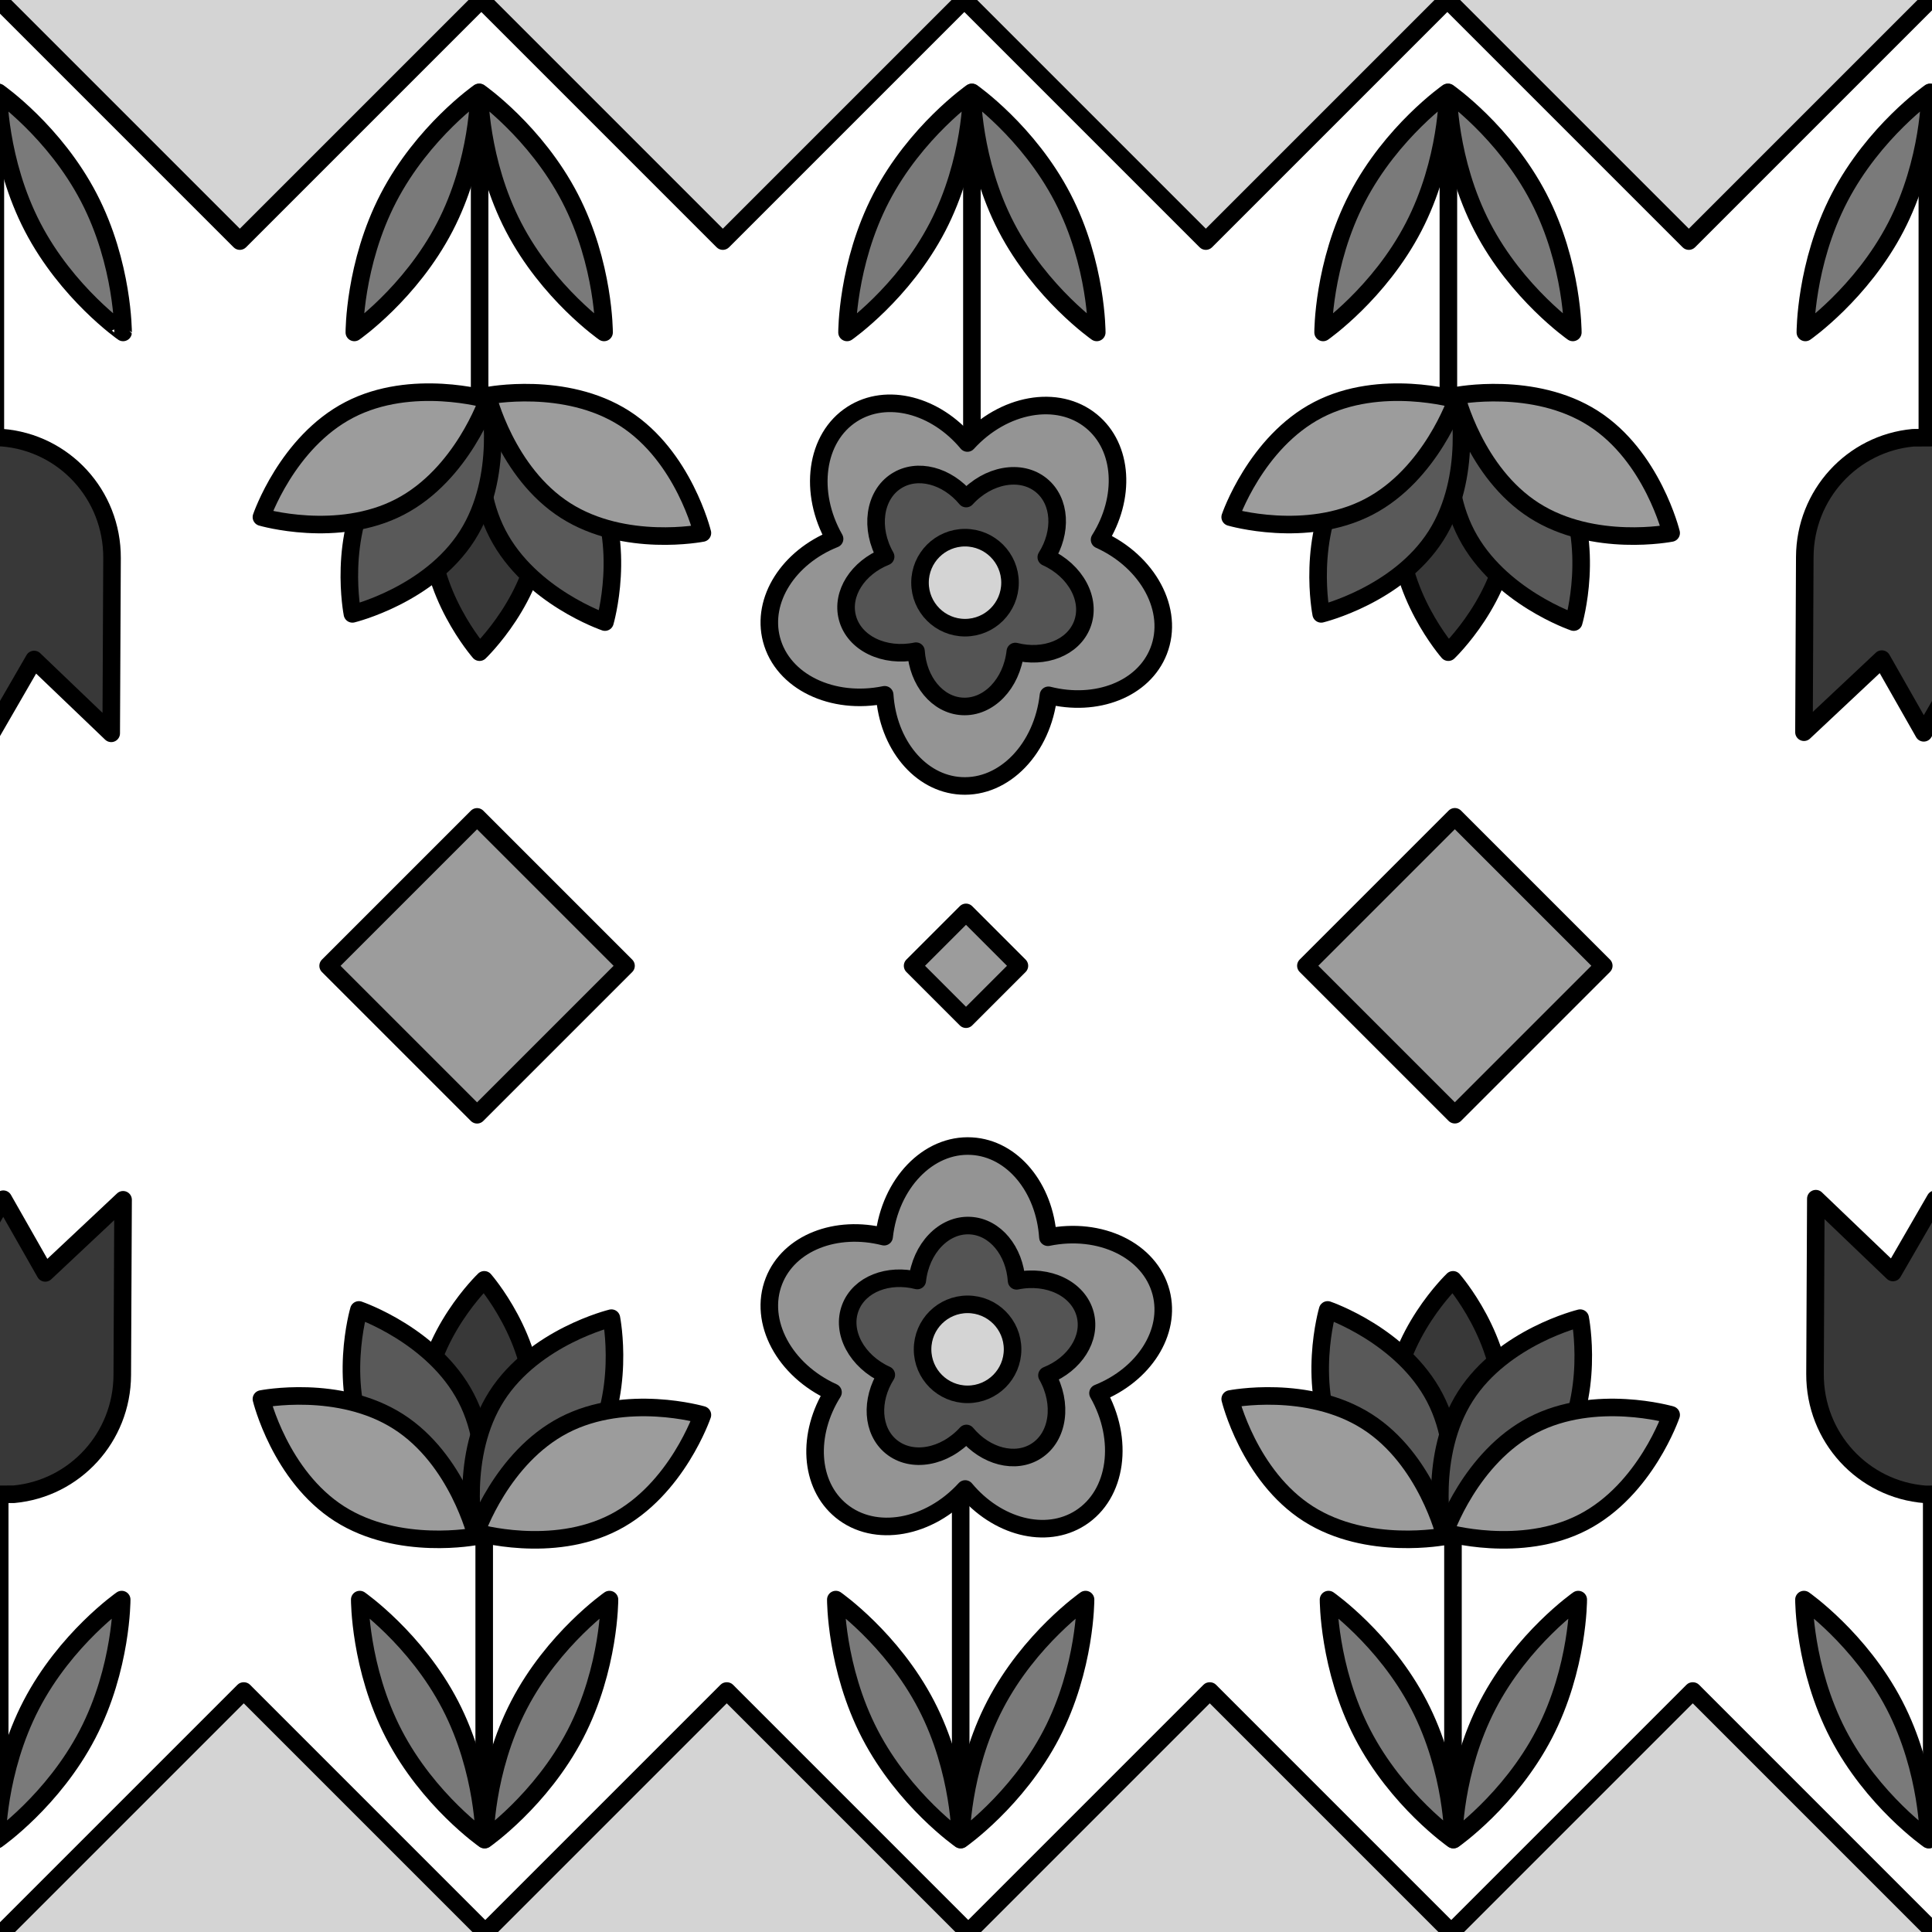<?xml version="1.0" encoding="utf-8"?>
<!-- Generator: Adobe Illustrator 16.0.0, SVG Export Plug-In . SVG Version: 6.00 Build 0)  -->
<!DOCTYPE svg PUBLIC "-//W3C//DTD SVG 1.1//EN" "http://www.w3.org/Graphics/SVG/1.1/DTD/svg11.dtd">
<svg version="1.1" xmlns="http://www.w3.org/2000/svg" xmlns:xlink="http://www.w3.org/1999/xlink" x="0px" y="0px" width="220px"
	 height="220px" viewBox="0 0 220 220" enable-background="new 0 0 220 220" xml:space="preserve">
<rect x="0" y="0" width="220" height="220" fill="#808080" stroke="none"/>
<g id="bg" display="none">
</g>
<g id="Layer_3">
</g>
<g id="Layer_1">
	<g>
		<defs>
			<rect id="SVGID_29_" x="-5190.076" y="-300" width="220" height="220"/>
		</defs>
		<clipPath id="SVGID_2_">
			<use xlink:href="#SVGID_29_"  overflow="visible"/>
		</clipPath>
	</g>
	<g>
		<defs>
			<rect id="SVGID_31_" x="-3990.076" y="-300" width="220" height="220"/>
		</defs>
		<clipPath id="SVGID_4_">
			<use xlink:href="#SVGID_31_"  overflow="visible"/>
		</clipPath>
	</g>
	<g>
		<defs>
			<rect id="SVGID_33_" x="-3390.076" y="-300" width="220" height="220"/>
		</defs>
		<clipPath id="SVGID_6_">
			<use xlink:href="#SVGID_33_"  overflow="visible"/>
		</clipPath>
	</g>
	<g>
		<defs>
			<rect id="SVGID_35_" x="-3690.076" y="-300" width="220" height="220"/>
		</defs>
		<clipPath id="SVGID_8_">
			<use xlink:href="#SVGID_35_"  overflow="visible"/>
		</clipPath>
	</g>
	<g>
		<defs>
			<rect id="SVGID_37_" x="-4890.076" y="-300" width="220" height="220"/>
		</defs>
		<clipPath id="SVGID_10_">
			<use xlink:href="#SVGID_37_"  overflow="visible"/>
		</clipPath>
	</g>
	<g>
		<defs>
			<rect id="SVGID_39_" x="-4290.076" y="-300" width="220" height="220"/>
		</defs>
		<clipPath id="SVGID_12_">
			<use xlink:href="#SVGID_39_"  overflow="visible"/>
		</clipPath>
	</g>
	<g>
		<defs>
			<rect id="SVGID_411_" x="-1800" y="-300" width="220" height="220"/>
		</defs>
		<clipPath id="SVGID_14_">
			<use xlink:href="#SVGID_411_"  overflow="visible"/>
		</clipPath>
	</g>
	<g>
		<defs>
			<rect id="SVGID_413_" x="-600" y="-300" width="220" height="220"/>
		</defs>
		<clipPath id="SVGID_16_">
			<use xlink:href="#SVGID_413_"  overflow="visible"/>
		</clipPath>
	</g>
	<g>
		<defs>
			<rect id="SVGID_415_" x="0" y="-300" width="220" height="220"/>
		</defs>
		<clipPath id="SVGID_18_">
			<use xlink:href="#SVGID_415_"  overflow="visible"/>
		</clipPath>
	</g>
	<g>
		<defs>
			<rect id="SVGID_417_" x="-300" y="-300" width="220" height="220"/>
		</defs>
		<clipPath id="SVGID_20_">
			<use xlink:href="#SVGID_417_"  overflow="visible"/>
		</clipPath>
	</g>
	<g>
		<defs>
			<rect id="SVGID_419_" x="-1500" y="-300" width="220" height="220"/>
		</defs>
		<clipPath id="SVGID_22_">
			<use xlink:href="#SVGID_419_"  overflow="visible"/>
		</clipPath>
	</g>
	<g>
		<defs>
			<rect id="SVGID_421_" x="-900" y="-300" width="220" height="220"/>
		</defs>
		<clipPath id="SVGID_24_">
			<use xlink:href="#SVGID_421_"  overflow="visible"/>
		</clipPath>
	</g>
	<g>
		<defs>
			<rect id="SVGID_619_" width="220" height="220"/>
		</defs>
		<clipPath id="SVGID_26_">
			<use xlink:href="#SVGID_619_"  overflow="visible"/>
		</clipPath>
		<g clip-path="url(#SVGID_26_)">
			<g>
				<rect fill="#FFFFFF" width="220.001" height="220"/>
			</g>
		</g>
		<g clip-path="url(#SVGID_26_)">
			
				<line fill="#C7C7C7" stroke="#000000" stroke-width="2" stroke-linecap="round" stroke-linejoin="round" stroke-miterlimit="10" x1="109.395" y1="169.756" x2="109.395" y2="208.596"/>
			<g>
				
					<path fill="#949494" stroke="#000000" stroke-width="2" stroke-linecap="round" stroke-linejoin="round" stroke-miterlimit="10" d="
					M125.031,158.641c5.221-2.087,8.369-6.926,7.182-11.463c-1.26-4.806-6.934-7.521-12.887-6.294
					c-0.371-5.611-4.002-10.101-8.682-10.371c-4.961-0.289-9.297,4.269-9.969,10.312c-5.451-1.383-10.841,0.683-12.546,5.05
					c-1.807,4.63,1.188,10.161,6.727,12.668c-2.998,4.757-2.701,10.522,0.926,13.493c3.846,3.149,10.031,2.011,14.127-2.482
					c3.598,4.321,9.174,5.82,13.119,3.289C127.211,170.158,128.039,163.923,125.031,158.641z"/>
				
					<path fill="#545454" stroke="#000000" stroke-width="2" stroke-linecap="round" stroke-linejoin="round" stroke-miterlimit="10" d="
					M119.219,156.615c3.164-1.265,5.074-4.2,4.354-6.949c-0.764-2.916-4.203-4.56-7.813-3.816c-0.227-3.402-2.426-6.123-5.264-6.287
					c-3.008-0.176-5.637,2.587-6.045,6.25c-3.305-0.837-6.572,0.415-7.605,3.063c-1.096,2.807,0.721,6.16,4.078,7.68
					c-1.818,2.884-1.637,6.38,0.561,8.181c2.332,1.908,6.082,1.219,8.564-1.506c2.182,2.621,5.563,3.528,7.955,1.993
					C120.539,163.598,121.041,159.816,119.219,156.615z"/>
				
					<circle fill="#D4D4D4" stroke="#000000" stroke-width="2" stroke-linecap="round" stroke-linejoin="round" stroke-miterlimit="10" cx="110.179" cy="153.651" r="5.125"/>
			</g>
			
				<path fill="#7A7A7A" stroke="#000000" stroke-width="2" stroke-linecap="round" stroke-linejoin="round" stroke-miterlimit="10" d="
				M109.363,209.474c0,0-6.383-4.452-10.301-11.998c-3.918-7.546-3.885-15.328-3.885-15.328s6.381,4.452,10.299,11.999
				C109.395,201.691,109.363,209.474,109.363,209.474z"/>
			
				<path fill="#7A7A7A" stroke="#000000" stroke-width="2" stroke-linecap="round" stroke-linejoin="round" stroke-miterlimit="10" d="
				M123.613,182.148c0,0-6.383,4.452-10.301,11.999c-3.918,7.544-3.885,15.327-3.885,15.327s6.381-4.452,10.299-11.998
				C123.645,189.93,123.613,182.148,123.613,182.148z"/>
		</g>
		<g clip-path="url(#SVGID_26_)">
			<g>
				
					<path fill="#383838" stroke="#000000" stroke-width="2" stroke-linecap="round" stroke-linejoin="round" stroke-miterlimit="10" d="
					M53.842,174.748c0,0-5.932-6.772-5.572-14.784s6.875-14.227,6.875-14.227s5.932,6.773,5.572,14.785
					S53.842,174.748,53.842,174.748z"/>
				
					<line fill="#C7C7C7" stroke="#000000" stroke-width="2" stroke-linecap="round" stroke-linejoin="round" stroke-miterlimit="10" x1="55.137" y1="174.096" x2="55.137" y2="207.936"/>
				
					<path fill="#595959" stroke="#000000" stroke-width="2" stroke-linecap="round" stroke-linejoin="round" stroke-miterlimit="10" d="
					M54.242,174.939c0,0-8.524-2.899-12.217-10.017c-3.695-7.117-1.16-15.758-1.16-15.758s8.523,2.9,12.217,10.018
					C56.777,166.299,54.242,174.939,54.242,174.939z"/>
				
					<path fill="#595959" stroke="#000000" stroke-width="2" stroke-linecap="round" stroke-linejoin="round" stroke-miterlimit="10" d="
					M53.992,174.573c0,0-1.752-8.832,2.564-15.59c4.318-6.758,13.066-8.883,13.066-8.883s1.752,8.832-2.566,15.589
					C62.742,172.449,53.992,174.573,53.992,174.573z"/>
				
					<path fill="#9C9C9C" stroke="#000000" stroke-width="2" stroke-linecap="round" stroke-linejoin="round" stroke-miterlimit="10" d="
					M54.209,174.496c0,0,2.898-8.523,10.016-12.219c7.117-3.693,15.758-1.16,15.758-1.16s-2.9,8.526-10.018,12.219
					C62.85,177.031,54.209,174.496,54.209,174.496z"/>
				
					<path fill="#9C9C9C" stroke="#000000" stroke-width="2" stroke-linecap="round" stroke-linejoin="round" stroke-miterlimit="10" d="
					M54.242,174.939c0,0-8.83,1.75-15.59-2.565c-6.758-4.317-8.883-13.066-8.883-13.066s8.832-1.75,15.59,2.566
					C52.119,166.189,54.242,174.939,54.242,174.939z"/>
			</g>
			
				<path fill="#7A7A7A" stroke="#000000" stroke-width="2" stroke-linecap="round" stroke-linejoin="round" stroke-miterlimit="10" d="
				M55.152,209.474c0,0-6.383-4.452-10.299-11.998c-3.918-7.546-3.887-15.328-3.887-15.328s6.383,4.452,10.301,11.999
				C55.184,201.691,55.152,209.474,55.152,209.474z"/>
			
				<path fill="#7A7A7A" stroke="#000000" stroke-width="2" stroke-linecap="round" stroke-linejoin="round" stroke-miterlimit="10" d="
				M69.402,182.148c0,0-6.383,4.452-10.299,11.999c-3.918,7.544-3.887,15.327-3.887,15.327s6.383-4.452,10.301-11.998
				C69.434,189.93,69.402,182.148,69.402,182.148z"/>
		</g>
		<g clip-path="url(#SVGID_26_)">
			<g>
				
					<path fill="#383838" stroke="#000000" stroke-width="2" stroke-linecap="round" stroke-linejoin="round" stroke-miterlimit="10" d="
					M164.157,174.748c0,0-5.932-6.772-5.572-14.784s6.875-14.227,6.875-14.227s5.932,6.773,5.571,14.785
					C170.673,168.533,164.157,174.748,164.157,174.748z"/>
				
					<line fill="#C7C7C7" stroke="#000000" stroke-width="2" stroke-linecap="round" stroke-linejoin="round" stroke-miterlimit="10" x1="165.452" y1="174.096" x2="165.452" y2="207.936"/>
				
					<path fill="#595959" stroke="#000000" stroke-width="2" stroke-linecap="round" stroke-linejoin="round" stroke-miterlimit="10" d="
					M164.558,174.939c0,0-8.524-2.899-12.217-10.017c-3.695-7.117-1.16-15.758-1.16-15.758s8.523,2.9,12.217,10.018
					C167.092,166.299,164.558,174.939,164.558,174.939z"/>
				
					<path fill="#595959" stroke="#000000" stroke-width="2" stroke-linecap="round" stroke-linejoin="round" stroke-miterlimit="10" d="
					M164.308,174.573c0,0-1.752-8.832,2.564-15.59c4.318-6.758,13.066-8.883,13.066-8.883s1.752,8.832-2.566,15.589
					C173.058,172.449,164.308,174.573,164.308,174.573z"/>
				
					<path fill="#9C9C9C" stroke="#000000" stroke-width="2" stroke-linecap="round" stroke-linejoin="round" stroke-miterlimit="10" d="
					M164.524,174.496c0,0,2.898-8.523,10.016-12.219c7.117-3.693,15.757-1.16,15.757-1.16s-2.899,8.526-10.018,12.219
					C173.164,177.031,164.524,174.496,164.524,174.496z"/>
				
					<path fill="#9C9C9C" stroke="#000000" stroke-width="2" stroke-linecap="round" stroke-linejoin="round" stroke-miterlimit="10" d="
					M164.558,174.939c0,0-8.83,1.75-15.59-2.565c-6.757-4.317-8.882-13.066-8.882-13.066s8.831-1.75,15.59,2.566
					C162.435,166.189,164.558,174.939,164.558,174.939z"/>
			</g>
			
				<path fill="#7A7A7A" stroke="#000000" stroke-width="2" stroke-linecap="round" stroke-linejoin="round" stroke-miterlimit="10" d="
				M165.467,209.474c0,0-6.382-4.452-10.298-11.998c-3.919-7.546-3.887-15.328-3.887-15.328s6.382,4.452,10.301,11.999
				C165.499,201.691,165.467,209.474,165.467,209.474z"/>
			
				<path fill="#7A7A7A" stroke="#000000" stroke-width="2" stroke-linecap="round" stroke-linejoin="round" stroke-miterlimit="10" d="
				M179.717,182.148c0,0-6.382,4.452-10.298,11.999c-3.919,7.544-3.888,15.327-3.888,15.327s6.384-4.452,10.301-11.998
				C179.748,189.93,179.717,182.148,179.717,182.148z"/>
		</g>
		<g clip-path="url(#SVGID_26_)">
			<g>
				
					<line fill="#383838" stroke="#000000" stroke-width="2" stroke-linecap="round" stroke-linejoin="round" stroke-miterlimit="10" x1="-0.033" y1="170.166" x2="-0.033" y2="209.006"/>
				
					<path fill="#383838" stroke="#000000" stroke-width="2" stroke-linecap="round" stroke-linejoin="round" stroke-miterlimit="10" d="
					M5.15,144.947l-4.774-8.392l-4.825,8.346l-8.779-8.405c0,0-0.084,18.24-0.093,19.957c-0.033,7.225,5.465,13.162,12.549,13.713
					l2.37-0.014c6.92-0.65,12.292-6.468,12.325-13.572c0.008-1.715,0.092-19.957,0.092-19.957L5.15,144.947z"/>
			</g>
			
				<path fill="#7A7A7A" stroke="#000000" stroke-width="2" stroke-linecap="round" stroke-linejoin="round" stroke-miterlimit="10" d="
				M-0.393,209.474c0,0-6.383-4.452-10.3-11.998c-3.918-7.546-3.886-15.328-3.886-15.328s6.382,4.452,10.3,11.999
				C-0.361,201.691-0.393,209.474-0.393,209.474z"/>
			
				<path fill="#7A7A7A" stroke="#000000" stroke-width="2" stroke-linecap="round" stroke-linejoin="round" stroke-miterlimit="10" d="
				M13.857,182.148c0,0-6.383,4.452-10.3,11.999c-3.918,7.544-3.886,15.327-3.886,15.327s6.382-4.452,10.3-11.998
				C13.889,189.93,13.857,182.148,13.857,182.148z"/>
		</g>
		<g clip-path="url(#SVGID_26_)">
			
				<rect x="8.312" y="200.601" transform="matrix(0.707 0.707 -0.707 0.707 163.724 44.82)" fill="#D4D4D4" width="38.892" height="38.892"/>
			<path d="M27.758,248.547c-0.265,0-0.52-0.106-0.708-0.293l-27.5-27.5c-0.188-0.188-0.293-0.442-0.293-0.707
				s0.105-0.52,0.293-0.707l27.5-27.5c0.375-0.375,1.04-0.375,1.415,0l27.499,27.5c0.391,0.391,0.391,1.023,0,1.414l-27.499,27.5
				C28.277,248.441,28.023,248.547,27.758,248.547z M1.671,220.047l26.086,26.086l26.084-26.086l-26.084-26.086L1.671,220.047z"/>
		</g>
		<g clip-path="url(#SVGID_26_)">
			
				<rect x="63.312" y="200.601" transform="matrix(0.707 0.707 -0.707 0.707 179.832 5.93)" fill="#D4D4D4" width="38.892" height="38.892"/>
			<path d="M82.758,248.547c-0.265,0-0.52-0.106-0.708-0.293l-27.5-27.5c-0.188-0.188-0.293-0.442-0.293-0.707
				s0.105-0.52,0.293-0.707l27.5-27.5c0.375-0.375,1.04-0.375,1.415,0l27.499,27.5c0.391,0.391,0.391,1.023,0,1.414l-27.499,27.5
				C83.277,248.441,83.023,248.547,82.758,248.547z M56.671,220.047l26.086,26.086l26.084-26.086l-26.084-26.086L56.671,220.047z"/>
		</g>
		<g clip-path="url(#SVGID_26_)">
			
				<rect x="118.312" y="200.601" transform="matrix(0.707 0.707 -0.707 0.707 195.94 -32.96)" fill="#D4D4D4" width="38.892" height="38.892"/>
			<path d="M137.758,248.547c-0.265,0-0.52-0.106-0.708-0.293l-27.5-27.5c-0.188-0.188-0.293-0.442-0.293-0.707
				s0.105-0.52,0.293-0.707l27.5-27.5c0.375-0.375,1.04-0.375,1.415,0l27.499,27.5c0.391,0.391,0.391,1.023,0,1.414l-27.499,27.5
				C138.277,248.441,138.023,248.547,137.758,248.547z M111.671,220.047l26.086,26.086l26.084-26.086l-26.084-26.086
				L111.671,220.047z"/>
		</g>
		<g clip-path="url(#SVGID_26_)">
			
				<rect x="173.312" y="200.601" transform="matrix(0.707 0.707 -0.707 0.707 212.049 -71.85)" fill="#D4D4D4" width="38.892" height="38.892"/>
			<path d="M192.758,248.547c-0.265,0-0.52-0.106-0.708-0.293l-27.5-27.5c-0.188-0.188-0.293-0.442-0.293-0.707
				s0.105-0.52,0.293-0.707l27.5-27.5c0.375-0.375,1.04-0.375,1.415,0l27.499,27.5c0.391,0.391,0.391,1.023,0,1.414l-27.499,27.5
				C193.277,248.441,193.023,248.547,192.758,248.547z M166.671,220.047l26.086,26.086l26.084-26.086l-26.084-26.086
				L166.671,220.047z"/>
		</g>
		<g clip-path="url(#SVGID_26_)">
			
				<line fill="#C7C7C7" stroke="#000000" stroke-width="2" stroke-linecap="round" stroke-linejoin="round" stroke-miterlimit="10" x1="110.672" y1="50.245" x2="110.672" y2="11.405"/>
			<g>
				
					<path fill="#949494" stroke="#000000" stroke-width="2" stroke-linecap="round" stroke-linejoin="round" stroke-miterlimit="10" d="
					M95.035,61.36c-5.221,2.086-8.369,6.926-7.182,11.463c1.26,4.807,6.934,7.521,12.887,6.294c0.371,5.61,4.002,10.102,8.682,10.37
					c4.961,0.289,9.297-4.269,9.969-10.311c5.451,1.381,10.842-0.684,12.547-5.051c1.807-4.631-1.188-10.162-6.727-12.668
					c2.998-4.757,2.701-10.522-0.926-13.494c-3.846-3.149-10.031-2.01-14.127,2.482c-3.598-4.321-9.174-5.819-13.119-3.288
					C92.855,49.843,92.027,56.077,95.035,61.36z"/>
				
					<path fill="#545454" stroke="#000000" stroke-width="2" stroke-linecap="round" stroke-linejoin="round" stroke-miterlimit="10" d="
					M100.848,63.386c-3.164,1.266-5.074,4.2-4.354,6.949c0.764,2.916,4.203,4.562,7.813,3.816c0.227,3.402,2.426,6.123,5.264,6.288
					c3.008,0.176,5.637-2.587,6.045-6.25c3.305,0.837,6.572-0.416,7.605-3.063c1.096-2.807-0.721-6.159-4.078-7.679
					c1.818-2.884,1.637-6.382-0.561-8.182c-2.332-1.908-6.082-1.218-8.564,1.507c-2.182-2.623-5.563-3.531-7.955-1.996
					C99.527,56.403,99.025,60.185,100.848,63.386z"/>
				
					<circle fill="#D4D4D4" stroke="#000000" stroke-width="2" stroke-linecap="round" stroke-linejoin="round" stroke-miterlimit="10" cx="109.888" cy="66.35" r="5.125"/>
			</g>
			
				<path fill="#7A7A7A" stroke="#000000" stroke-width="2" stroke-linecap="round" stroke-linejoin="round" stroke-miterlimit="10" d="
				M110.703,10.526c0,0,6.383,4.454,10.301,11.998c3.918,7.547,3.885,15.33,3.885,15.33s-6.381-4.452-10.299-11.998
				C110.672,18.31,110.703,10.526,110.703,10.526z"/>
			
				<path fill="#7A7A7A" stroke="#000000" stroke-width="2" stroke-linecap="round" stroke-linejoin="round" stroke-miterlimit="10" d="
				M96.453,37.854c0,0,6.383-4.452,10.301-11.998c3.918-7.546,3.885-15.33,3.885-15.33s-6.381,4.454-10.299,12
				C96.422,30.071,96.453,37.854,96.453,37.854z"/>
		</g>
		<g clip-path="url(#SVGID_26_)">
			<g>
				
					<path fill="#383838" stroke="#000000" stroke-width="2" stroke-linecap="round" stroke-linejoin="round" stroke-miterlimit="10" d="
					M166.225,45.253c0,0,5.933,6.773,5.572,14.783c-0.358,8.012-6.875,14.227-6.875,14.227s-5.932-6.774-5.572-14.783
					C159.709,51.468,166.225,45.253,166.225,45.253z"/>
				
					<line fill="#C7C7C7" stroke="#000000" stroke-width="2" stroke-linecap="round" stroke-linejoin="round" stroke-miterlimit="10" x1="164.93" y1="45.905" x2="164.93" y2="12.065"/>
				
					<path fill="#595959" stroke="#000000" stroke-width="2" stroke-linecap="round" stroke-linejoin="round" stroke-miterlimit="10" d="
					M165.824,45.063c0,0,8.524,2.899,12.218,10.017c3.695,7.117,1.16,15.757,1.16,15.757s-8.523-2.899-12.218-10.018
					C163.289,53.702,165.824,45.063,165.824,45.063z"/>
				
					<path fill="#595959" stroke="#000000" stroke-width="2" stroke-linecap="round" stroke-linejoin="round" stroke-miterlimit="10" d="
					M166.074,45.427c0,0,1.752,8.832-2.564,15.59c-4.318,6.76-13.066,8.885-13.066,8.885s-1.752-8.832,2.566-15.589
					C157.324,47.552,166.074,45.427,166.074,45.427z"/>
				
					<path fill="#9C9C9C" stroke="#000000" stroke-width="2" stroke-linecap="round" stroke-linejoin="round" stroke-miterlimit="10" d="
					M165.857,45.505c0,0-2.898,8.523-10.016,12.219c-7.117,3.694-15.758,1.16-15.758,1.16s2.9-8.526,10.018-12.218
					C157.217,42.97,165.857,45.505,165.857,45.505z"/>
				
					<path fill="#9C9C9C" stroke="#000000" stroke-width="2" stroke-linecap="round" stroke-linejoin="round" stroke-miterlimit="10" d="
					M165.824,45.063c0,0,8.831-1.75,15.591,2.565c6.758,4.316,8.882,13.066,8.882,13.066s-8.832,1.75-15.589-2.566
					C167.947,53.813,165.824,45.063,165.824,45.063z"/>
			</g>
			
				<path fill="#7A7A7A" stroke="#000000" stroke-width="2" stroke-linecap="round" stroke-linejoin="round" stroke-miterlimit="10" d="
				M164.914,10.526c0,0,6.383,4.454,10.299,11.998c3.919,7.547,3.887,15.33,3.887,15.33s-6.382-4.452-10.3-11.998
				C164.883,18.31,164.914,10.526,164.914,10.526z"/>
			
				<path fill="#7A7A7A" stroke="#000000" stroke-width="2" stroke-linecap="round" stroke-linejoin="round" stroke-miterlimit="10" d="
				M150.664,37.854c0,0,6.383-4.452,10.299-11.998c3.918-7.546,3.887-15.33,3.887-15.33s-6.383,4.454-10.301,12
				C150.633,30.071,150.664,37.854,150.664,37.854z"/>
		</g>
		<g clip-path="url(#SVGID_26_)">
			<g>
				
					<path fill="#383838" stroke="#000000" stroke-width="2" stroke-linecap="round" stroke-linejoin="round" stroke-miterlimit="10" d="
					M55.91,45.253c0,0,5.932,6.773,5.572,14.783c-0.359,8.012-6.875,14.227-6.875,14.227s-5.932-6.774-5.572-14.783
					C49.395,51.468,55.91,45.253,55.91,45.253z"/>
				
					<line fill="#C7C7C7" stroke="#000000" stroke-width="2" stroke-linecap="round" stroke-linejoin="round" stroke-miterlimit="10" x1="54.615" y1="45.905" x2="54.615" y2="12.065"/>
				
					<path fill="#595959" stroke="#000000" stroke-width="2" stroke-linecap="round" stroke-linejoin="round" stroke-miterlimit="10" d="
					M55.51,45.063c0,0,8.523,2.899,12.217,10.017c3.695,7.117,1.16,15.757,1.16,15.757s-8.523-2.899-12.217-10.018
					C52.975,53.702,55.51,45.063,55.51,45.063z"/>
				
					<path fill="#595959" stroke="#000000" stroke-width="2" stroke-linecap="round" stroke-linejoin="round" stroke-miterlimit="10" d="
					M55.76,45.427c0,0,1.752,8.832-2.564,15.59c-4.318,6.76-13.066,8.885-13.066,8.885s-1.752-8.832,2.566-15.589
					C47.01,47.552,55.76,45.427,55.76,45.427z"/>
				
					<path fill="#9C9C9C" stroke="#000000" stroke-width="2" stroke-linecap="round" stroke-linejoin="round" stroke-miterlimit="10" d="
					M55.543,45.505c0,0-2.898,8.523-10.016,12.219c-7.117,3.694-15.758,1.16-15.758,1.16s2.9-8.526,10.018-12.218
					C46.902,42.97,55.543,45.505,55.543,45.505z"/>
				
					<path fill="#9C9C9C" stroke="#000000" stroke-width="2" stroke-linecap="round" stroke-linejoin="round" stroke-miterlimit="10" d="
					M55.51,45.063c0,0,8.83-1.75,15.59,2.565c6.758,4.316,8.883,13.066,8.883,13.066s-8.832,1.75-15.59-2.566
					C57.633,53.813,55.51,45.063,55.51,45.063z"/>
			</g>
			
				<path fill="#7A7A7A" stroke="#000000" stroke-width="2" stroke-linecap="round" stroke-linejoin="round" stroke-miterlimit="10" d="
				M54.6,10.526c0,0,6.383,4.454,10.299,11.998c3.918,7.547,3.887,15.33,3.887,15.33s-6.383-4.452-10.301-11.998
				C54.568,18.31,54.6,10.526,54.6,10.526z"/>
			
				<path fill="#7A7A7A" stroke="#000000" stroke-width="2" stroke-linecap="round" stroke-linejoin="round" stroke-miterlimit="10" d="
				M40.35,37.854c0,0,6.383-4.452,10.299-11.998c3.918-7.546,3.887-15.33,3.887-15.33s-6.383,4.454-10.301,12
				C40.318,30.071,40.35,37.854,40.35,37.854z"/>
		</g>
		<g clip-path="url(#SVGID_26_)">
			<g>
				
					<line fill="#383838" stroke="#000000" stroke-width="2" stroke-linecap="round" stroke-linejoin="round" stroke-miterlimit="10" x1="-0.529" y1="49.835" x2="-0.529" y2="10.995"/>
				
					<path fill="#383838" stroke="#000000" stroke-width="2" stroke-linecap="round" stroke-linejoin="round" stroke-miterlimit="10" d="
					M-5.713,75.054l4.773,8.393l4.824-8.348l8.78,8.406c0,0,0.084-18.24,0.094-19.957c0.033-7.225-5.465-13.162-12.549-13.713
					l-2.371,0.014c-6.92,0.65-12.291,6.466-12.324,13.572c-0.008,1.715-0.092,19.957-0.092,19.957L-5.713,75.054z"/>
			</g>
			
				<path fill="#7A7A7A" stroke="#000000" stroke-width="2" stroke-linecap="round" stroke-linejoin="round" stroke-miterlimit="10" d="
				M-0.17,10.526c0,0,6.383,4.454,10.299,11.998c3.918,7.547,3.887,15.33,3.887,15.33S7.633,33.401,3.715,25.856
				C-0.201,18.31-0.17,10.526-0.17,10.526z"/>
			
				<path fill="#7A7A7A" stroke="#000000" stroke-width="2" stroke-linecap="round" stroke-linejoin="round" stroke-miterlimit="10" d="
				M-14.42,37.854c0,0,6.383-4.452,10.299-11.998c3.918-7.546,3.887-15.33,3.887-15.33s-6.383,4.454-10.301,12
				C-14.451,30.071-14.42,37.854-14.42,37.854z"/>
		</g>
		<g clip-path="url(#SVGID_26_)">
			<g>
				
					<line fill="#383838" stroke="#000000" stroke-width="2" stroke-linecap="round" stroke-linejoin="round" stroke-miterlimit="10" x1="219.967" y1="170.166" x2="219.967" y2="209.006"/>
				
					<path fill="#383838" stroke="#000000" stroke-width="2" stroke-linecap="round" stroke-linejoin="round" stroke-miterlimit="10" d="
					M225.15,144.947l-4.774-8.392l-4.825,8.346l-8.779-8.405c0,0-0.084,18.24-0.093,19.957c-0.033,7.225,5.465,13.162,12.549,13.713
					l2.37-0.014c6.92-0.65,12.292-6.468,12.325-13.572c0.008-1.715,0.092-19.957,0.092-19.957L225.15,144.947z"/>
			</g>
			
				<path fill="#7A7A7A" stroke="#000000" stroke-width="2" stroke-linecap="round" stroke-linejoin="round" stroke-miterlimit="10" d="
				M219.607,209.474c0,0-6.383-4.452-10.3-11.998c-3.918-7.546-3.886-15.328-3.886-15.328s6.382,4.452,10.3,11.999
				C219.639,201.691,219.607,209.474,219.607,209.474z"/>
			
				<path fill="#7A7A7A" stroke="#000000" stroke-width="2" stroke-linecap="round" stroke-linejoin="round" stroke-miterlimit="10" d="
				M233.857,182.148c0,0-6.383,4.452-10.3,11.999c-3.918,7.544-3.886,15.327-3.886,15.327s6.382-4.452,10.3-11.998
				C233.889,189.93,233.857,182.148,233.857,182.148z"/>
		</g>
		<g clip-path="url(#SVGID_26_)">
			<g>
				
					<line fill="#383838" stroke="#000000" stroke-width="2" stroke-linecap="round" stroke-linejoin="round" stroke-miterlimit="10" x1="219.471" y1="49.835" x2="219.471" y2="10.995"/>
				
					<path fill="#383838" stroke="#000000" stroke-width="2" stroke-linecap="round" stroke-linejoin="round" stroke-miterlimit="10" d="
					M214.287,75.054l4.773,8.393l4.824-8.348l8.78,8.406c0,0,0.084-18.24,0.094-19.957c0.033-7.225-5.465-13.162-12.549-13.713
					l-2.371,0.014c-6.92,0.65-12.291,6.466-12.324,13.572c-0.008,1.715-0.092,19.957-0.092,19.957L214.287,75.054z"/>
			</g>
			
				<path fill="#7A7A7A" stroke="#000000" stroke-width="2" stroke-linecap="round" stroke-linejoin="round" stroke-miterlimit="10" d="
				M219.83,10.526c0,0,6.383,4.454,10.299,11.998c3.918,7.547,3.887,15.33,3.887,15.33s-6.383-4.452-10.301-11.998
				C219.799,18.31,219.83,10.526,219.83,10.526z"/>
			
				<path fill="#7A7A7A" stroke="#000000" stroke-width="2" stroke-linecap="round" stroke-linejoin="round" stroke-miterlimit="10" d="
				M205.58,37.854c0,0,6.383-4.452,10.299-11.998c3.918-7.546,3.887-15.33,3.887-15.33s-6.383,4.454-10.301,12
				C205.549,30.071,205.58,37.854,205.58,37.854z"/>
		</g>
		<g clip-path="url(#SVGID_26_)">
			
				<rect x="172.864" y="-19.492" transform="matrix(-0.707 -0.707 0.707 -0.707 328.328 135.903)" fill="#D4D4D4" width="38.892" height="38.892"/>
			<path d="M192.31,28.454c-0.265,0-0.52-0.105-0.707-0.293l-27.499-27.5c-0.391-0.391-0.391-1.023,0-1.414l27.499-27.5
				c0.375-0.375,1.039-0.375,1.414,0l27.501,27.5c0.188,0.188,0.293,0.441,0.293,0.707s-0.105,0.52-0.293,0.707l-27.501,27.5
				C192.829,28.349,192.575,28.454,192.31,28.454z M166.225-0.046L192.31,26.04l26.086-26.086L192.31-26.131L166.225-0.046z"/>
		</g>
		<g clip-path="url(#SVGID_26_)">
			
				<rect x="117.862" y="-19.492" transform="matrix(-0.707 -0.707 0.707 -0.707 234.436 97.01)" fill="#D4D4D4" width="38.892" height="38.892"/>
			<path d="M137.309,28.454L137.309,28.454c-0.265,0-0.52-0.105-0.707-0.293l-27.498-27.5c-0.391-0.391-0.391-1.023,0-1.414
				l27.498-27.5c0.375-0.375,1.039-0.375,1.414,0l27.502,27.5c0.188,0.188,0.293,0.441,0.293,0.707s-0.105,0.52-0.293,0.707
				l-27.502,27.5C137.828,28.349,137.574,28.454,137.309,28.454z M111.225-0.046l26.084,26.086l26.087-26.086l-26.087-26.085
				L111.225-0.046z"/>
		</g>
		<g clip-path="url(#SVGID_26_)">
			
				<rect x="62.862" y="-19.492" transform="matrix(-0.707 -0.707 0.707 -0.707 140.544 58.12)" fill="#D4D4D4" width="38.892" height="38.892"/>
			<path d="M82.309,28.454L82.309,28.454c-0.265,0-0.52-0.105-0.707-0.293l-27.498-27.5c-0.391-0.391-0.391-1.023,0-1.414
				l27.498-27.5c0.375-0.375,1.039-0.375,1.414,0l27.502,27.5c0.188,0.188,0.293,0.441,0.293,0.707s-0.105,0.52-0.293,0.707
				l-27.502,27.5C82.828,28.349,82.574,28.454,82.309,28.454z M56.225-0.046L82.309,26.04l26.087-26.086L82.309-26.131L56.225-0.046
				z"/>
		</g>
		<g clip-path="url(#SVGID_26_)">
			
				<rect x="7.862" y="-19.492" transform="matrix(-0.707 -0.707 0.707 -0.707 46.652 19.231)" fill="#D4D4D4" width="38.892" height="38.892"/>
			<path d="M27.309,28.454L27.309,28.454c-0.265,0-0.52-0.105-0.707-0.293l-27.498-27.5c-0.391-0.391-0.391-1.023,0-1.414
				l27.498-27.5c0.375-0.375,1.039-0.375,1.414,0l27.502,27.5c0.188,0.188,0.293,0.441,0.293,0.707s-0.105,0.52-0.293,0.707
				l-27.502,27.5C27.828,28.349,27.574,28.454,27.309,28.454z M1.225-0.046L27.309,26.04L53.396-0.046L27.309-26.131L1.225-0.046z"
				/>
		</g>
		
			<rect x="153.684" y="98.005" transform="matrix(0.707 0.707 -0.707 0.707 126.299 -84.932)" clip-path="url(#SVGID_26_)" fill="#9C9C9C" stroke="#000000" stroke-width="2" stroke-linecap="round" stroke-linejoin="round" stroke-miterlimit="10" width="23.988" height="23.989"/>
		
			<rect x="105.7" y="105.7" transform="matrix(0.707 0.707 -0.707 0.707 110 -45.564)" clip-path="url(#SVGID_26_)" fill="#9C9C9C" stroke="#000000" stroke-width="2" stroke-linecap="round" stroke-linejoin="round" stroke-miterlimit="10" width="8.601" height="8.6"/>
		
			<rect x="42.33" y="98.005" transform="matrix(0.707 0.707 -0.707 0.707 93.688 -6.197)" clip-path="url(#SVGID_26_)" fill="#9C9C9C" stroke="#000000" stroke-width="2" stroke-linecap="round" stroke-linejoin="round" stroke-miterlimit="10" width="23.988" height="23.989"/>
		<g clip-path="url(#SVGID_26_)">
			<g>
				<rect fill="none" width="220.001" height="220"/>
			</g>
		</g>
	</g>
</g>
</svg>
